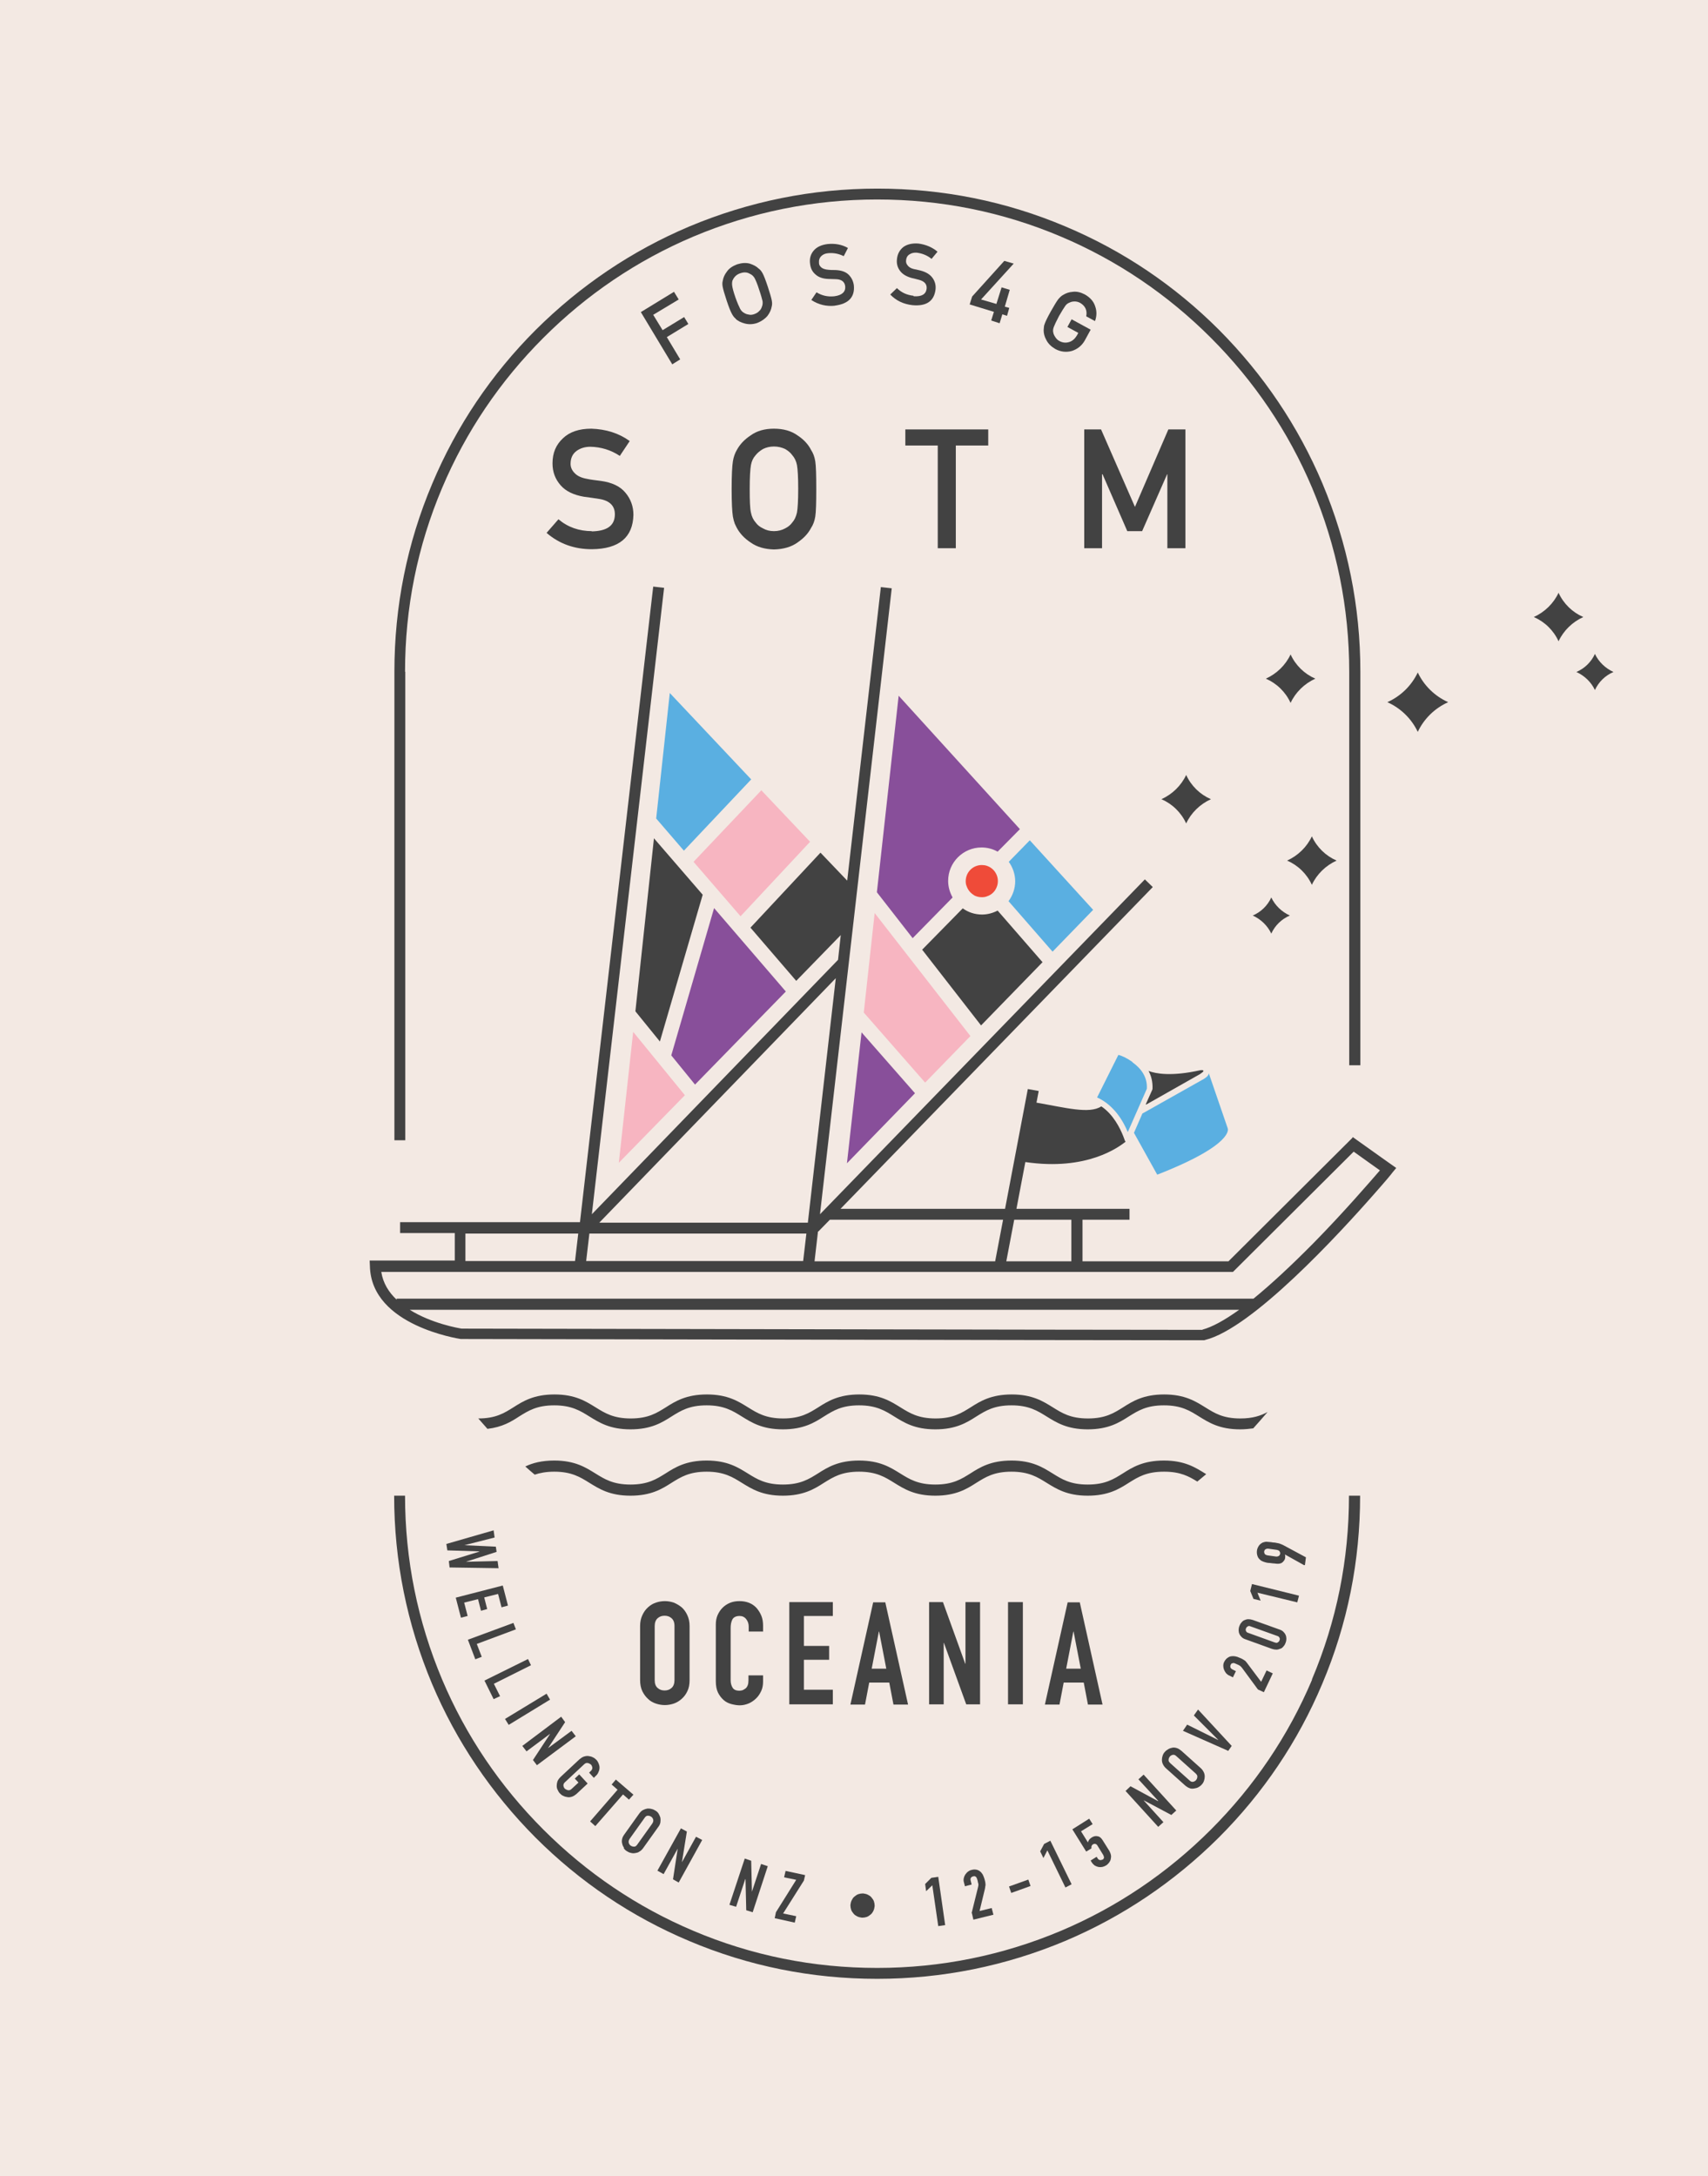 <?xml version="1.0" encoding="UTF-8"?>
<!DOCTYPE svg PUBLIC "-//W3C//DTD SVG 1.1//EN" "http://www.w3.org/Graphics/SVG/1.1/DTD/svg11.dtd">
<!-- Creator: CorelDRAW X6 -->
<svg xmlns="http://www.w3.org/2000/svg" xml:space="preserve" width="6.903in" height="8.792in" version="1.1" style="shape-rendering:geometricPrecision; text-rendering:geometricPrecision; image-rendering:optimizeQuality; fill-rule:evenodd; clip-rule:evenodd"
viewBox="0 0 6903 8792"
 xmlns:xlink="http://www.w3.org/1999/xlink">
 <defs>
  <style type="text/css">
   <![CDATA[
    .fil5 {fill:#424242;fill-rule:nonzero}
    .fil4 {fill:#5AAFE1;fill-rule:nonzero}
    .fil3 {fill:#884F9A;fill-rule:nonzero}
    .fil1 {fill:#EF4B39;fill-rule:nonzero}
    .fil0 {fill:#F3E9E3;fill-rule:nonzero}
    .fil2 {fill:#F7B5C1;fill-rule:nonzero}
   ]]>
  </style>
 </defs>
 <g id="Layer_x0020_1">
  <polygon class="fil0" points="0,8792 6903,8792 6903,-7 0,-7 "/>
  <path class="fil1" d="M3936 3617c9,5 20,8 32,8 8,0 15,-1 22,-4 15,-5 28,-16 35,-30 5,-9 8,-20 8,-31 0,-12 -3,-23 -9,-33 -8,-14 -21,-24 -36,-29 -6,-2 -13,-3 -20,-3 -36,0 -65,29 -65,65 0,8 1,15 4,21 5,15 16,28 30,36z"/>
  <polygon class="fil2" points="2993,3702 3274,3401 3077,3193 2803,3482 "/>
  <polygon class="fil3" points="2713,4264 2809,4382 3176,4006 2886,3669 "/>
  <polygon class="fil2" points="2768,4425 2559,4169 2501,4698 "/>
  <polygon class="fil4" points="3036,3149 2707,2800 2652,3307 2764,3437 "/>
  <polygon class="fil2" points="3491,4091 3739,4374 3922,4186 3535,3689 "/>
  <path class="fil3" d="M3689 3790l161 -164c-11,-20 -18,-42 -18,-67 0,-75 61,-135 135,-135 23,0 46,6 65,17l90 -91 -490 -539 -88 794 145 186z"/>
  <path class="fil4" d="M4103 3560c0,30 -10,58 -27,81l178 204 33 -34 131 -135 -256 -281 -85 87c16,22 26,50 26,79z"/>
  <polygon class="fil3" points="3423,4700 3698,4417 3482,4171 "/>
  <path class="fil4" d="M4617 4499l-34 78 94 169c315,-123 285,-187 285,-187l-77 -224c3,12 -21,25 -21,25l-247 139z"/>
  <path class="fil4" d="M4577 4291c-22,-16 -44,-26 -57,-29l-86 172c71,32 108,101 124,140l77 -175c3,-50 -26,-84 -58,-107z"/>
  <path class="fil5" d="M5303 6786c-96,227 -234,431 -409,606 -175,175 -379,313 -606,409 -235,99 -485,150 -743,150 -258,0 -507,-50 -743,-150 -227,-96 -431,-234 -606,-409 -175,-175 -313,-379 -409,-606 -99,-235 -150,-485 -150,-743l-44 0c0,264 52,519 153,760 98,232 239,441 418,621 179,179 388,320 621,418 241,102 496,153 760,153 264,0 519,-52 760,-153 232,-98 441,-239 621,-418 179,-179 320,-388 418,-621 102,-241 153,-496 153,-760l-45 0c0,258 -50,507 -150,743z"/>
  <path class="fil5" d="M1637 2714c0,-258 50,-507 150,-743 96,-227 234,-431 409,-606 175,-175 379,-313 606,-409 235,-99 485,-150 743,-150 258,0 507,50 743,150 227,96 431,234 606,409 175,175 313,379 409,606 99,235 150,485 150,743l0 1590 45 0 0 -1590c0,-264 -52,-519 -153,-760 -98,-232 -239,-441 -418,-621 -179,-179 -388,-320 -621,-418 -241,-102 -496,-153 -760,-153 -264,0 -519,52 -760,153 -232,98 -441,239 -621,418 -179,179 -320,388 -418,621 -102,241 -153,496 -153,760l0 1893 44 0 0 -1893z"/>
  <polygon class="fil5" points="1808,6264 1937,6268 1937,6269 1814,6307 1817,6333 2015,6336 2011,6307 1883,6310 1883,6310 2007,6270 2004,6249 1877,6243 1877,6243 1999,6212 1995,6183 1804,6238 "/>
  <polygon class="fil5" points="1944,6508 1969,6501 1957,6454 2013,6440 2027,6494 2053,6487 2032,6406 1842,6455 1863,6536 1890,6529 1876,6475 1932,6461 "/>
  <polygon class="fil5" points="2075,6557 1891,6625 1921,6704 1947,6694 1927,6642 2085,6583 "/>
  <polygon class="fil5" points="2134,6703 1958,6790 1995,6865 2021,6853 1996,6803 2146,6728 "/>
  <polygon class="fil5" points="2223,6867 2209,6843 2041,6945 2056,6969 "/>
  <polygon class="fil5" points="2170,7132 2327,7015 2310,6993 2215,7063 2215,7063 2284,6958 2268,6936 2111,7054 2128,7076 2222,7006 2223,7006 2154,7111 "/>
  <path class="fil5" d="M2381 7162l19 21 7 -7c6,-5 10,-11 12,-17 3,-6 4,-12 4,-18 0,-6 -2,-12 -4,-17 -2,-5 -5,-10 -9,-14 -4,-4 -9,-8 -14,-10 -5,-3 -11,-4 -17,-5 -6,-1 -12,0 -19,2 -6,2 -12,6 -18,11l-76 71c-6,6 -10,11 -13,18 -2,6 -3,12 -3,18 0,6 1,12 4,17 2,5 5,10 9,14 4,4 8,8 14,10 5,3 11,4 17,5 6,1 12,0 18,-2 6,-2 12,-6 18,-11l45 -42 -34 -37 -18 17 15 16 -27 25c-5,5 -10,7 -15,6 -5,-1 -9,-3 -13,-6 -4,-4 -5,-8 -6,-13 0,-5 2,-10 7,-14l76 -71c5,-5 10,-7 15,-6 5,1 9,3 13,6 4,4 5,8 6,13 0,5 -2,10 -7,14l-7 7z"/>
  <polygon class="fil5" points="2518,7250 2542,7271 2560,7251 2489,7190 2472,7210 2496,7231 2385,7359 2406,7378 "/>
  <path class="fil5" d="M2545 7429l60 -84c4,-6 8,-9 13,-9 5,0 9,1 14,4 4,3 7,7 8,12 1,5 0,10 -4,16l-60 84c-4,6 -8,9 -13,9 -5,0 -9,-1 -14,-4 -4,-3 -7,-7 -8,-12 -1,-5 0,-10 4,-16zm-24 38c3,5 7,9 12,12 5,3 10,6 16,7 6,2 12,2 18,1 6,-1 12,-2 17,-6 6,-3 11,-8 16,-15l60 -84c5,-6 8,-13 9,-19 1,-7 1,-13 0,-19 -2,-6 -4,-11 -7,-16 -3,-5 -7,-9 -12,-12 -5,-3 -10,-6 -16,-7 -6,-2 -12,-2 -17,-2 -6,1 -12,3 -18,6 -6,3 -11,8 -16,15l-60 84c-5,7 -8,13 -9,20 -1,6 -1,12 1,18 1,6 4,11 7,16z"/>
  <polygon class="fil5" points="2743,7606 2838,7434 2813,7421 2756,7524 2756,7524 2776,7400 2752,7387 2657,7558 2682,7572 2739,7469 2739,7469 2720,7593 "/>
  <polygon class="fil5" points="3012,7592 3013,7593 3016,7718 3042,7726 3103,7540 3076,7531 3039,7643 3039,7643 3036,7518 3010,7509 2948,7696 2975,7704 "/>
  <polygon class="fil5" points="3254,7576 3175,7559 3169,7585 3218,7595 3136,7726 3131,7750 3212,7768 3218,7742 3165,7731 3249,7598 "/>
  <path class="fil5" d="M3507 7655c-6,-3 -12,-4 -19,-5 -7,0 -13,1 -19,3 -6,2 -11,6 -16,10 -5,4 -8,9 -11,15 -3,6 -4,12 -5,19 0,7 1,13 3,19 2,6 6,11 10,16 4,5 9,8 15,11 6,3 12,4 19,5 7,0 13,-1 19,-3 6,-2 11,-6 16,-10 5,-4 8,-9 11,-15 3,-6 4,-12 5,-19 0,-7 -1,-13 -3,-19 -2,-6 -6,-11 -10,-16 -4,-5 -9,-8 -15,-11z"/>
  <polygon class="fil5" points="3764,7587 3739,7612 3743,7641 3768,7617 3792,7782 3820,7778 3792,7583 "/>
  <path class="fil5" d="M3928 7730l6 26 81 -20 -7 -27 -49 12 21 -87c1,-5 2,-9 2,-12 1,-3 1,-6 1,-9 0,-3 -1,-6 -1,-9 -1,-3 -2,-7 -3,-12 -2,-6 -4,-12 -7,-18 -3,-5 -7,-10 -11,-13 -5,-4 -10,-6 -15,-7 -6,-1 -12,-1 -19,1 -6,1 -11,4 -15,7 -4,3 -8,8 -11,12 -3,5 -5,10 -6,15 -1,6 -1,11 1,17l4 15 27 -7 -4 -16c-1,-4 -1,-8 1,-11 2,-3 5,-5 9,-6 3,-1 6,-1 8,0 2,1 4,2 5,4 1,2 2,4 3,6 1,3 1,5 2,7 1,5 2,10 3,13 1,4 0,8 -1,13l-26 105z"/>
  <polygon class="fil5" points="4165,7620 4156,7594 4078,7622 4087,7648 "/>
  <polygon class="fil5" points="4220,7450 4204,7480 4217,7507 4233,7476 4306,7626 4331,7613 4245,7437 "/>
  <path class="fil5" d="M4456 7513c-4,2 -7,3 -11,2 -4,-1 -7,-3 -9,-7l-4 -6 -24 15 4 7c4,6 8,10 12,13 5,3 10,5 15,6 5,1 10,1 16,0 5,-1 10,-3 15,-6 5,-3 9,-7 12,-11 3,-4 6,-9 7,-14 1,-5 2,-11 1,-16 -1,-6 -3,-11 -6,-17l-27 -43c-6,-10 -13,-16 -21,-17 -8,-2 -16,0 -24,5 -4,3 -8,6 -10,9 -3,4 -4,7 -5,11l-28 -45 47 -29 -14 -22 -68 43 56 90 21 -13c0,0 0,-2 0,-3 0,-1 0,-3 0,-4 0,-2 1,-3 2,-5 1,-2 2,-3 4,-4 3,-2 7,-3 10,-2 4,1 6,3 8,6l24 39c2,4 3,8 3,11 -1,3 -3,6 -6,8z"/>
  <polygon class="fil5" points="4734,7333 4754,7315 4622,7170 4601,7189 4681,7276 4680,7277 4569,7217 4549,7236 4681,7381 4702,7362 4623,7275 4623,7274 "/>
  <path class="fil5" d="M4723 7110c0,-5 2,-9 5,-13 3,-4 8,-6 12,-7 5,-1 10,1 15,6l77 69c5,5 8,9 7,14 0,5 -2,9 -5,13 -3,4 -8,6 -12,7 -5,1 -10,-1 -15,-6l-77 -69c-5,-5 -8,-9 -7,-14zm85 115c6,2 12,2 18,1 6,-1 12,-2 17,-5 5,-3 10,-6 14,-11 4,-4 7,-9 9,-15 2,-6 3,-11 3,-17 0,-6 -1,-12 -4,-18 -3,-6 -7,-12 -13,-17l-77 -69c-6,-5 -12,-9 -18,-11 -6,-2 -13,-3 -18,-2 -6,1 -12,3 -17,6 -5,3 -10,6 -14,11 -4,4 -7,9 -9,15 -2,6 -3,11 -3,17 0,6 1,12 4,18 3,6 7,12 13,17l77 69c6,5 12,9 19,11z"/>
  <polygon class="fil5" points="4978,7054 4842,6907 4825,6931 4923,7029 4923,7030 4798,6968 4781,6993 4964,7074 "/>
  <path class="fil5" d="M4979 6721c2,-1 4,-2 6,-2 2,0 5,1 7,2 2,1 5,2 7,3 5,2 9,4 12,6 3,2 6,5 9,9l64 87 24 11 36 -76 -25 -12 -22 46 -54 -72c-3,-4 -5,-7 -7,-9 -2,-2 -4,-5 -7,-6 -2,-2 -5,-3 -8,-5 -3,-2 -6,-3 -11,-5 -6,-3 -12,-5 -18,-6 -6,-1 -12,-1 -17,0 -6,1 -11,4 -15,7 -5,4 -9,9 -12,15 -3,5 -4,11 -4,16 0,6 1,11 3,16 2,5 5,10 8,14 4,4 8,8 14,10l14 7 12 -25 -14 -7c-4,-2 -7,-5 -8,-8 -1,-3 -1,-7 1,-11 2,-3 3,-5 5,-6z"/>
  <path class="fil5" d="M5152 6636l-108 -39c-4,-1 -7,-4 -8,-7 -2,-3 -2,-7 0,-11 1,-4 4,-6 7,-8 3,-2 7,-2 11,0l109 39c4,1 7,4 8,7 2,3 2,7 0,11 -1,4 -4,6 -7,8 -3,2 -7,2 -11,0zm24 25c5,-2 9,-6 12,-10 4,-4 6,-9 8,-14 2,-5 3,-10 3,-16 0,-5 -1,-11 -3,-15 -2,-5 -5,-9 -9,-13 -4,-4 -9,-7 -15,-9l-109 -39c-6,-2 -12,-3 -18,-3 -6,0 -11,2 -16,4 -5,2 -9,6 -12,10 -4,4 -6,9 -8,14 -2,5 -3,11 -3,16 0,5 1,11 3,15 2,5 5,9 9,13 4,4 9,7 15,9l108 39c6,2 12,3 18,3 6,0 11,-2 16,-4z"/>
  <polygon class="fil5" points="5250,6447 5060,6400 5053,6428 5066,6460 5095,6467 5082,6435 5243,6474 "/>
  <path class="fil5" d="M5169 6286c-3,2 -6,3 -11,3l-36 -5c-4,-1 -7,-2 -10,-5 -2,-3 -3,-6 -3,-10 1,-4 2,-7 5,-9 3,-2 6,-3 11,-3l36 5c4,1 7,2 10,5 2,3 3,6 3,10 -1,4 -2,7 -5,9zm105 37l4 -31 -93 -50c-2,-1 -5,-2 -7,-3 -2,-1 -5,-2 -8,-3 -3,-1 -6,-1 -10,-2 -4,-1 -9,-2 -15,-2 -6,-1 -12,-2 -16,-2 -4,0 -8,-1 -11,-1 -3,0 -5,1 -7,1 -2,1 -4,1 -7,2 -6,3 -12,7 -16,13 -4,6 -7,12 -8,20 -1,8 0,15 2,21 2,7 6,12 12,17 2,2 4,3 6,4 2,1 4,2 7,3 3,1 6,2 10,3 4,1 9,2 16,2 8,1 14,2 19,2 5,1 9,1 13,1 3,0 6,0 8,-1 2,0 4,-1 6,-2 4,-2 7,-5 10,-9 3,-4 5,-8 5,-13 0,-3 1,-6 0,-8 0,-2 -1,-3 -1,-4l1 0 77 43z"/>
  <path class="fil5" d="M2646 6570c0,-14 4,-25 12,-32 8,-7 17,-10 28,-10 11,0 20,3 28,10 8,7 12,17 12,32l0 218c0,14 -4,25 -12,32 -8,7 -17,10 -28,10 -11,0 -20,-3 -28,-10 -8,-7 -12,-17 -12,-32l0 -218zm-27 294c9,9 20,15 32,19 12,4 24,6 36,6 12,0 24,-2 36,-6 12,-4 23,-11 32,-19 9,-8 17,-18 23,-31 6,-12 9,-27 9,-45l0 -218c0,-17 -3,-31 -9,-44 -6,-13 -13,-23 -23,-32 -10,-8 -20,-14 -32,-19 -12,-4 -24,-6 -36,-6 -12,0 -24,2 -36,6 -12,4 -22,10 -32,19 -10,9 -17,19 -23,32 -6,13 -9,27 -9,44l0 218c0,17 3,32 9,45 6,12 14,23 23,31z"/>
  <path class="fil5" d="M3084 6591l0 -23c0,-14 -2,-28 -7,-40 -5,-12 -12,-23 -20,-32 -17,-18 -40,-27 -68,-27 -14,0 -27,2 -39,7 -12,5 -22,12 -30,20 -9,9 -15,19 -20,30 -5,12 -7,24 -7,38l0 228c0,19 3,35 9,47 6,12 14,22 23,30 9,8 20,13 31,16 12,3 23,5 34,5 13,0 25,-3 37,-8 11,-5 21,-12 30,-21 9,-9 15,-19 20,-30 5,-11 7,-24 7,-36l0 -26 -59 0 0 20c0,8 -1,15 -3,20 -2,5 -5,10 -9,13 -4,3 -8,5 -12,7 -4,1 -9,2 -12,2 -14,0 -23,-4 -28,-12 -5,-8 -8,-18 -8,-30l0 -211c0,-14 2,-25 7,-35 5,-9 15,-14 29,-14 11,0 20,4 27,13 7,9 10,19 10,30l0 20 59 0z"/>
  <polygon class="fil5" points="3366,6529 3366,6473 3190,6473 3190,6886 3366,6886 3366,6827 3249,6827 3249,6706 3351,6706 3351,6650 3249,6650 3249,6529 "/>
  <path class="fil5" d="M3523 6742l29 -150 1 0 29 150 -59 0zm88 145l59 0 -92 -413 -49 0 -92 413 59 0 17 -89 81 0 17 89z"/>
  <polygon class="fil5" points="3961,6886 3961,6473 3902,6473 3902,6722 3901,6722 3811,6473 3755,6473 3755,6886 3814,6886 3814,6638 3815,6638 3905,6886 "/>
  <polygon class="fil5" points="4074,6886 4134,6886 4134,6473 4074,6473 "/>
  <path class="fil5" d="M4309 6742l29 -150 1 0 29 150 -59 0zm88 145l59 0 -92 -413 -49 0 -92 413 59 0 17 -89 81 0 17 89z"/>
  <path class="fil5" d="M5575 4731c-40,46 -145,168 -267,292 -91,92 -172,167 -242,224l-3463 0 0 4c-32,-30 -55,-67 -62,-112l3442 0 488 -486 105 75 1 1c0,0 -1,1 -1,1zm-715 642c-458,0 -2916,-5 -2994,-5 -14,-2 -122,-21 -210,-76l3352 0c-60,43 -110,70 -148,80zm-2979 -389l456 0 -13 111 -443 0 0 -111zm1497 -1033l-113 989 -843 0 957 -989zm-996 1033l877 0 -13 111 -877 0 13 -111zm925 -8l47 -48 700 0 -32 168 -730 0 14 -121 1 1zm1023 -48l0 168 -263 0 32 -168 231 0zm1136 -331l-501 499 -590 0 0 -168 190 0 0 -44 -457 0 36 -189c251,37 379,-62 405,-82 -1,-2 -2,-3 -3,-5 0,0 -2,-7 -7,-19 -12,-30 -39,-86 -88,-119 -48,32 -146,5 -262,-15l9 -47 -44 -8 -92 484 -665 0 1262 -1300 -32 -31 -1313 1353 290 -2529 -44 -5 -136 1186 -108 -113 -283 303 185 215 180 -185 -11 100 -995 1028 282 -2445 10 -86 -44 -5 -13 112 -283 2456 -727 0 0 44 221 0 0 111 -344 0 1 23c3,122 95,195 186,238 87,41 174,55 181,56l3 0c25,0 2543,5 2999,5l3 0 3 -1c190,-46 542,-428 690,-597 39,-44 64,-74 68,-80l15 -18 -58 -41 -118 -84z"/>
  <polygon class="fil5" points="2568,4086 2667,4208 2840,3615 2643,3387 "/>
  <path class="fil5" d="M4213 3887l-181 -208c-19,10 -41,16 -63,16 -29,0 -56,-9 -78,-25l-164 167 238 306 249 -256z"/>
  <path class="fil5" d="M4632 4463l219 -124c0,-1 1,-1 1,-1 3,-2 6,-4 8,-6 8,-6 1,-8 1,-8 -3,-1 -10,0 -10,0 -117,26 -180,14 -209,3 11,20 17,44 16,72l-1 4 -26 58z"/>
  <path class="fil5" d="M4871 5686c-39,-24 -82,-52 -166,-52 -83,0 -127,27 -166,52 -37,23 -71,45 -142,45 -71,0 -105,-22 -142,-45 -39,-24 -82,-52 -166,-52 -83,0 -127,27 -166,52 -37,23 -71,45 -142,45 -70,0 -105,-22 -142,-45 -39,-24 -82,-52 -166,-52 -83,0 -127,27 -166,52 -37,23 -71,45 -142,45 -70,0 -105,-22 -142,-45 -39,-24 -82,-52 -166,-52 -83,0 -127,27 -166,52 -37,23 -71,45 -142,45 -70,0 -105,-22 -142,-45 -39,-24 -82,-52 -166,-52 -83,0 -127,27 -166,52 -37,23 -71,45 -142,45 0,0 0,0 0,0 12,14 25,28 37,42 60,-7 96,-29 128,-50 37,-23 71,-45 142,-45 70,0 105,22 142,45 39,24 82,52 166,52 83,0 127,-27 166,-52 37,-23 71,-45 142,-45 70,0 105,22 142,45 39,24 82,52 166,52 83,0 127,-27 166,-52 37,-23 71,-45 142,-45 70,0 105,22 142,45 39,24 82,52 166,52 83,0 127,-27 166,-52 37,-23 71,-45 142,-45 70,0 105,22 142,45 39,24 82,52 166,52 83,0 127,-27 166,-52 37,-23 71,-45 142,-45 71,0 105,22 142,45 39,24 82,52 166,52 20,0 37,-2 53,-4 20,-22 39,-44 58,-66 -28,15 -60,26 -110,26 -71,0 -105,-22 -142,-45z"/>
  <path class="fil5" d="M4705 5946c66,0 100,19 134,40 12,-10 24,-20 36,-30 -2,-1 -3,-2 -5,-3 -39,-24 -82,-52 -166,-52 -83,0 -127,27 -166,52 -37,23 -71,45 -142,45 -71,0 -105,-22 -142,-45 -39,-24 -82,-52 -166,-52 -83,0 -127,27 -166,52 -37,23 -71,45 -142,45 -70,0 -105,-22 -142,-45 -39,-24 -82,-52 -166,-52 -83,0 -127,27 -166,52 -37,23 -71,45 -142,45 -70,0 -105,-22 -142,-45 -39,-24 -82,-52 -166,-52 -83,0 -127,27 -166,52 -37,23 -71,45 -142,45 -70,0 -105,-22 -142,-45 -39,-24 -82,-52 -166,-52 -51,0 -88,10 -117,24 12,11 25,22 38,33 21,-7 46,-12 79,-12 70,0 105,22 142,45 39,24 82,52 166,52 83,0 127,-27 166,-52 37,-23 71,-45 142,-45 70,0 105,22 142,45 39,24 82,52 166,52 83,0 127,-27 166,-52 37,-23 71,-45 142,-45 70,0 105,22 142,45 39,24 82,52 166,52 83,0 127,-27 166,-52 37,-23 71,-45 142,-45 70,0 105,22 142,45 39,24 82,52 166,52 83,0 127,-27 166,-52 37,-23 71,-45 142,-45z"/>
  <polygon class="fil5" points="2724,1179 2590,1261 2717,1472 2749,1452 2695,1362 2782,1309 2765,1281 2678,1334 2640,1272 2743,1210 "/>
  <path class="fil5" d="M2961 1133c2,-6 6,-12 11,-17 5,-5 11,-9 20,-12 9,-3 16,-4 24,-3 7,1 13,4 18,7 6,3 12,9 16,16 4,8 11,23 18,46 8,23 12,39 14,47 1,9 0,16 -3,23 -2,6 -5,12 -10,16 -5,6 -12,10 -20,13 -8,3 -16,4 -23,2 -7,-1 -13,-3 -19,-7 -6,-3 -12,-9 -16,-17 -4,-8 -11,-23 -19,-46 -8,-23 -12,-39 -13,-48 -1,-8 0,-16 2,-22zm12 155c9,9 22,15 37,19 15,4 32,4 50,-2 18,-7 32,-17 42,-29 9,-12 15,-25 17,-38 2,-7 2,-15 0,-25 -2,-10 -7,-28 -16,-55 -9,-27 -16,-45 -21,-54 -5,-9 -10,-15 -16,-19 -9,-9 -21,-15 -36,-20 -15,-4 -32,-3 -51,3 -18,7 -32,16 -41,29 -10,13 -15,25 -17,38 -2,7 -2,15 0,25 2,10 7,28 16,55 9,27 16,44 21,53 3,5 5,9 7,11 2,3 5,6 8,8z"/>
  <path class="fil5" d="M3373 1235c56,-7 82,-34 78,-81 -2,-17 -9,-32 -21,-44 -12,-12 -30,-18 -54,-19 -12,0 -21,0 -28,-1 -12,-1 -22,-4 -28,-9 -6,-5 -10,-11 -10,-18 -1,-12 2,-21 9,-28 7,-7 16,-11 28,-12 22,-2 43,2 63,12l17 -33c-24,-14 -52,-19 -82,-16 -25,3 -44,12 -56,26 -13,15 -18,33 -15,54 2,18 9,32 22,43 12,11 29,17 51,18 12,0 23,1 33,1 22,1 34,11 36,29 2,22 -13,36 -44,40 -27,3 -51,-3 -72,-16l-21 31c29,19 61,27 97,23z"/>
  <path class="fil5" d="M3692 1195c-27,-3 -49,-13 -67,-31l-27 26c24,25 54,39 90,43 56,5 87,-16 93,-63 2,-17 -2,-33 -12,-47 -10,-14 -26,-24 -49,-30 -12,-3 -21,-5 -27,-6 -12,-3 -20,-8 -25,-15 -5,-6 -7,-13 -6,-20 1,-12 6,-20 15,-25 8,-5 18,-7 29,-6 22,3 42,11 59,25l24 -29c-21,-18 -47,-29 -77,-33 -25,-2 -46,3 -61,14 -15,12 -24,28 -26,50 -2,18 3,34 13,47 10,13 25,22 46,28 12,3 22,5 32,8 21,6 31,18 29,36 -3,22 -20,32 -52,30z"/>
  <polygon class="fil5" points="4059,1054 3929,1198 3919,1230 4017,1260 4006,1295 4040,1306 4051,1270 4070,1276 4079,1244 4061,1239 4081,1171 4048,1161 4027,1228 3965,1210 4097,1065 "/>
  <path class="fil5" d="M4426 1296c7,-20 7,-40 0,-59 -6,-19 -20,-35 -41,-47 -17,-9 -33,-13 -49,-11 -16,1 -29,6 -40,13 -6,3 -12,9 -19,17 -6,8 -16,24 -30,49 -14,25 -22,42 -25,51 -2,5 -3,9 -3,13 0,4 -1,8 -1,12 0,13 3,26 11,40 7,14 19,26 36,36 22,12 45,14 67,8 22,-7 40,-21 52,-42l24 -44 -77 -42 -17 31 44 24 -6 11c-8,13 -18,22 -31,26 -13,4 -26,3 -39,-4 -8,-4 -13,-10 -17,-16 -4,-6 -7,-12 -8,-18 -2,-7 -1,-15 2,-23 3,-8 10,-23 21,-44 12,-21 21,-35 26,-42 5,-7 12,-11 18,-13 6,-3 12,-4 20,-4 7,0 15,2 22,6 10,6 18,14 22,24 4,10 4,20 2,30l35 19z"/>
  <path class="fil5" d="M2393 2146c-53,0 -98,-16 -136,-48l-48 55c51,44 112,66 183,66 110,-1 166,-48 168,-139 0,-34 -11,-64 -32,-89 -21,-26 -55,-42 -100,-48 -23,-3 -41,-5 -54,-8 -24,-4 -41,-12 -52,-24 -11,-11 -16,-24 -16,-37 0,-23 8,-40 24,-52 15,-11 34,-17 56,-17 43,1 83,13 119,37l40 -60c-44,-32 -96,-48 -155,-50 -50,0 -88,13 -115,39 -28,26 -42,59 -42,101 0,35 11,64 33,89 21,24 53,39 94,46 23,3 44,6 63,9 42,7 63,29 62,64 -1,44 -32,66 -95,67z"/>
  <path class="fil5" d="M3035 1879c3,-16 9,-29 19,-40 8,-10 18,-18 30,-25 12,-6 27,-10 44,-10 17,0 32,4 45,10 12,7 22,15 29,25 9,10 16,24 19,40 3,17 5,49 5,96 0,47 -2,79 -5,96 -4,17 -10,30 -19,40 -7,10 -17,18 -29,24 -13,7 -28,11 -45,11 -17,0 -32,-4 -44,-11 -13,-6 -23,-14 -30,-24 -9,-10 -16,-24 -19,-40 -4,-17 -5,-49 -5,-96 0,-47 2,-79 5,-96zm-67 233c3,7 6,13 10,21 12,22 30,42 56,59 25,18 57,27 94,28 38,-1 70,-10 95,-28 25,-17 43,-36 55,-59 8,-12 14,-27 17,-46 3,-19 4,-56 4,-111 0,-56 -1,-93 -4,-112 -3,-19 -9,-34 -17,-46 -11,-22 -29,-42 -55,-59 -25,-18 -57,-27 -95,-27 -38,0 -69,9 -94,27 -26,17 -44,37 -56,59 -7,12 -13,27 -16,46 -3,19 -5,56 -5,112 0,55 2,92 5,111 2,10 4,19 7,26z"/>
  <polygon class="fil5" points="3790,2215 3863,2215 3863,1800 3994,1800 3994,1735 3659,1735 3659,1800 3790,1800 "/>
  <polygon class="fil5" points="4454,1916 4456,1916 4556,2146 4616,2146 4717,1916 4718,1916 4718,2215 4791,2215 4791,1735 4722,1735 4587,2048 4450,1735 4382,1735 4382,2215 4454,2215 "/>
  <path class="fil5" d="M6399 2493c0,0 0,0 0,0 0,0 0,0 0,0l0 0c-44,-19 -80,-54 -100,-98l0 0c0,0 0,0 0,0 0,0 0,0 0,0l0 0c-20,43 -56,78 -100,98l0 0c0,0 0,0 0,0 0,0 0,0 0,0l0 0c44,19 80,54 100,98l0 0c0,0 0,0 0,0 0,0 0,0 0,0l0 0c20,-43 56,-78 100,-98l0 0z"/>
  <path class="fil5" d="M5116 2742c44,19 80,54 100,98l0 0c0,0 0,0 0,0 0,0 0,0 0,0l0 0c20,-43 56,-78 100,-98l0 0c0,0 0,0 0,0 0,0 0,0 0,0l0 0c-44,-19 -80,-54 -100,-98l0 0c0,0 0,0 0,0 0,0 0,0 0,0l0 0c-20,43 -56,78 -100,98l0 0c0,0 0,0 0,0 0,0 0,0 0,0l0 0z"/>
  <path class="fil5" d="M5402 3477c-44,-19 -80,-54 -100,-98l0 0c0,0 0,0 0,0 0,0 0,0 0,0l0 0c-20,43 -56,78 -100,98l0 0c0,0 0,0 0,0 0,0 0,0 0,0l0 0c44,19 80,54 100,98l0 0c0,0 0,0 0,0 0,0 0,0 0,0l0 0c20,-43 56,-78 100,-98l0 0c0,0 0,0 0,0 0,0 0,0 0,0l0 0z"/>
  <path class="fil5" d="M4894 3229c-44,-19 -80,-54 -100,-98l0 0c0,0 0,0 0,0 0,0 0,0 0,0l0 0c-20,43 -56,78 -100,98l0 0c0,0 0,0 0,0 0,0 0,0 0,0l0 0c44,19 80,54 100,98l0 0c0,0 0,0 0,0 0,0 0,0 0,0l0 0c20,-43 56,-78 100,-98l0 0c0,0 0,0 0,0 0,0 0,0 0,0l0 0z"/>
  <path class="fil5" d="M5213 3699c-33,-15 -60,-41 -75,-73l0 0c0,0 0,0 0,0 0,0 0,0 0,0l0 0c-15,33 -42,59 -75,73l0 0c0,0 0,0 0,0 0,0 0,0 0,0l0 0c33,15 60,41 75,73l0 0c0,0 0,0 0,0 0,0 0,0 0,0l0 0c15,-33 42,-59 75,-73l0 0c0,0 0,0 0,0 0,0 0,0 0,0l0 0z"/>
  <path class="fil5" d="M6521 2715l0 0c-33,-15 -60,-41 -75,-73l0 0c0,0 0,0 0,0 0,0 0,0 0,0l0 0c-15,33 -42,59 -75,73l0 0c0,0 0,0 0,0 0,0 0,0 0,0l0 0c33,15 60,41 75,73l0 0c0,0 0,0 0,0 0,0 0,0 0,0l0 0c15,-33 42,-59 75,-73l0 0c0,0 0,0 0,0 0,0 0,0 0,0z"/>
  <path class="fil5" d="M5853 2837c-54,-24 -98,-67 -123,-120l0 0c0,0 0,0 0,0 0,0 0,0 0,0l0 0c-25,53 -69,96 -123,120l0 0c0,0 0,0 0,0 0,0 0,0 0,0l0 0c54,24 98,67 123,120l0 0c0,0 0,0 0,0 0,0 0,0 0,0l0 0c25,-53 69,-96 123,-120l0 0c0,0 0,0 0,0 0,0 0,0 0,0l0 0z"/>
 </g>
</svg>
